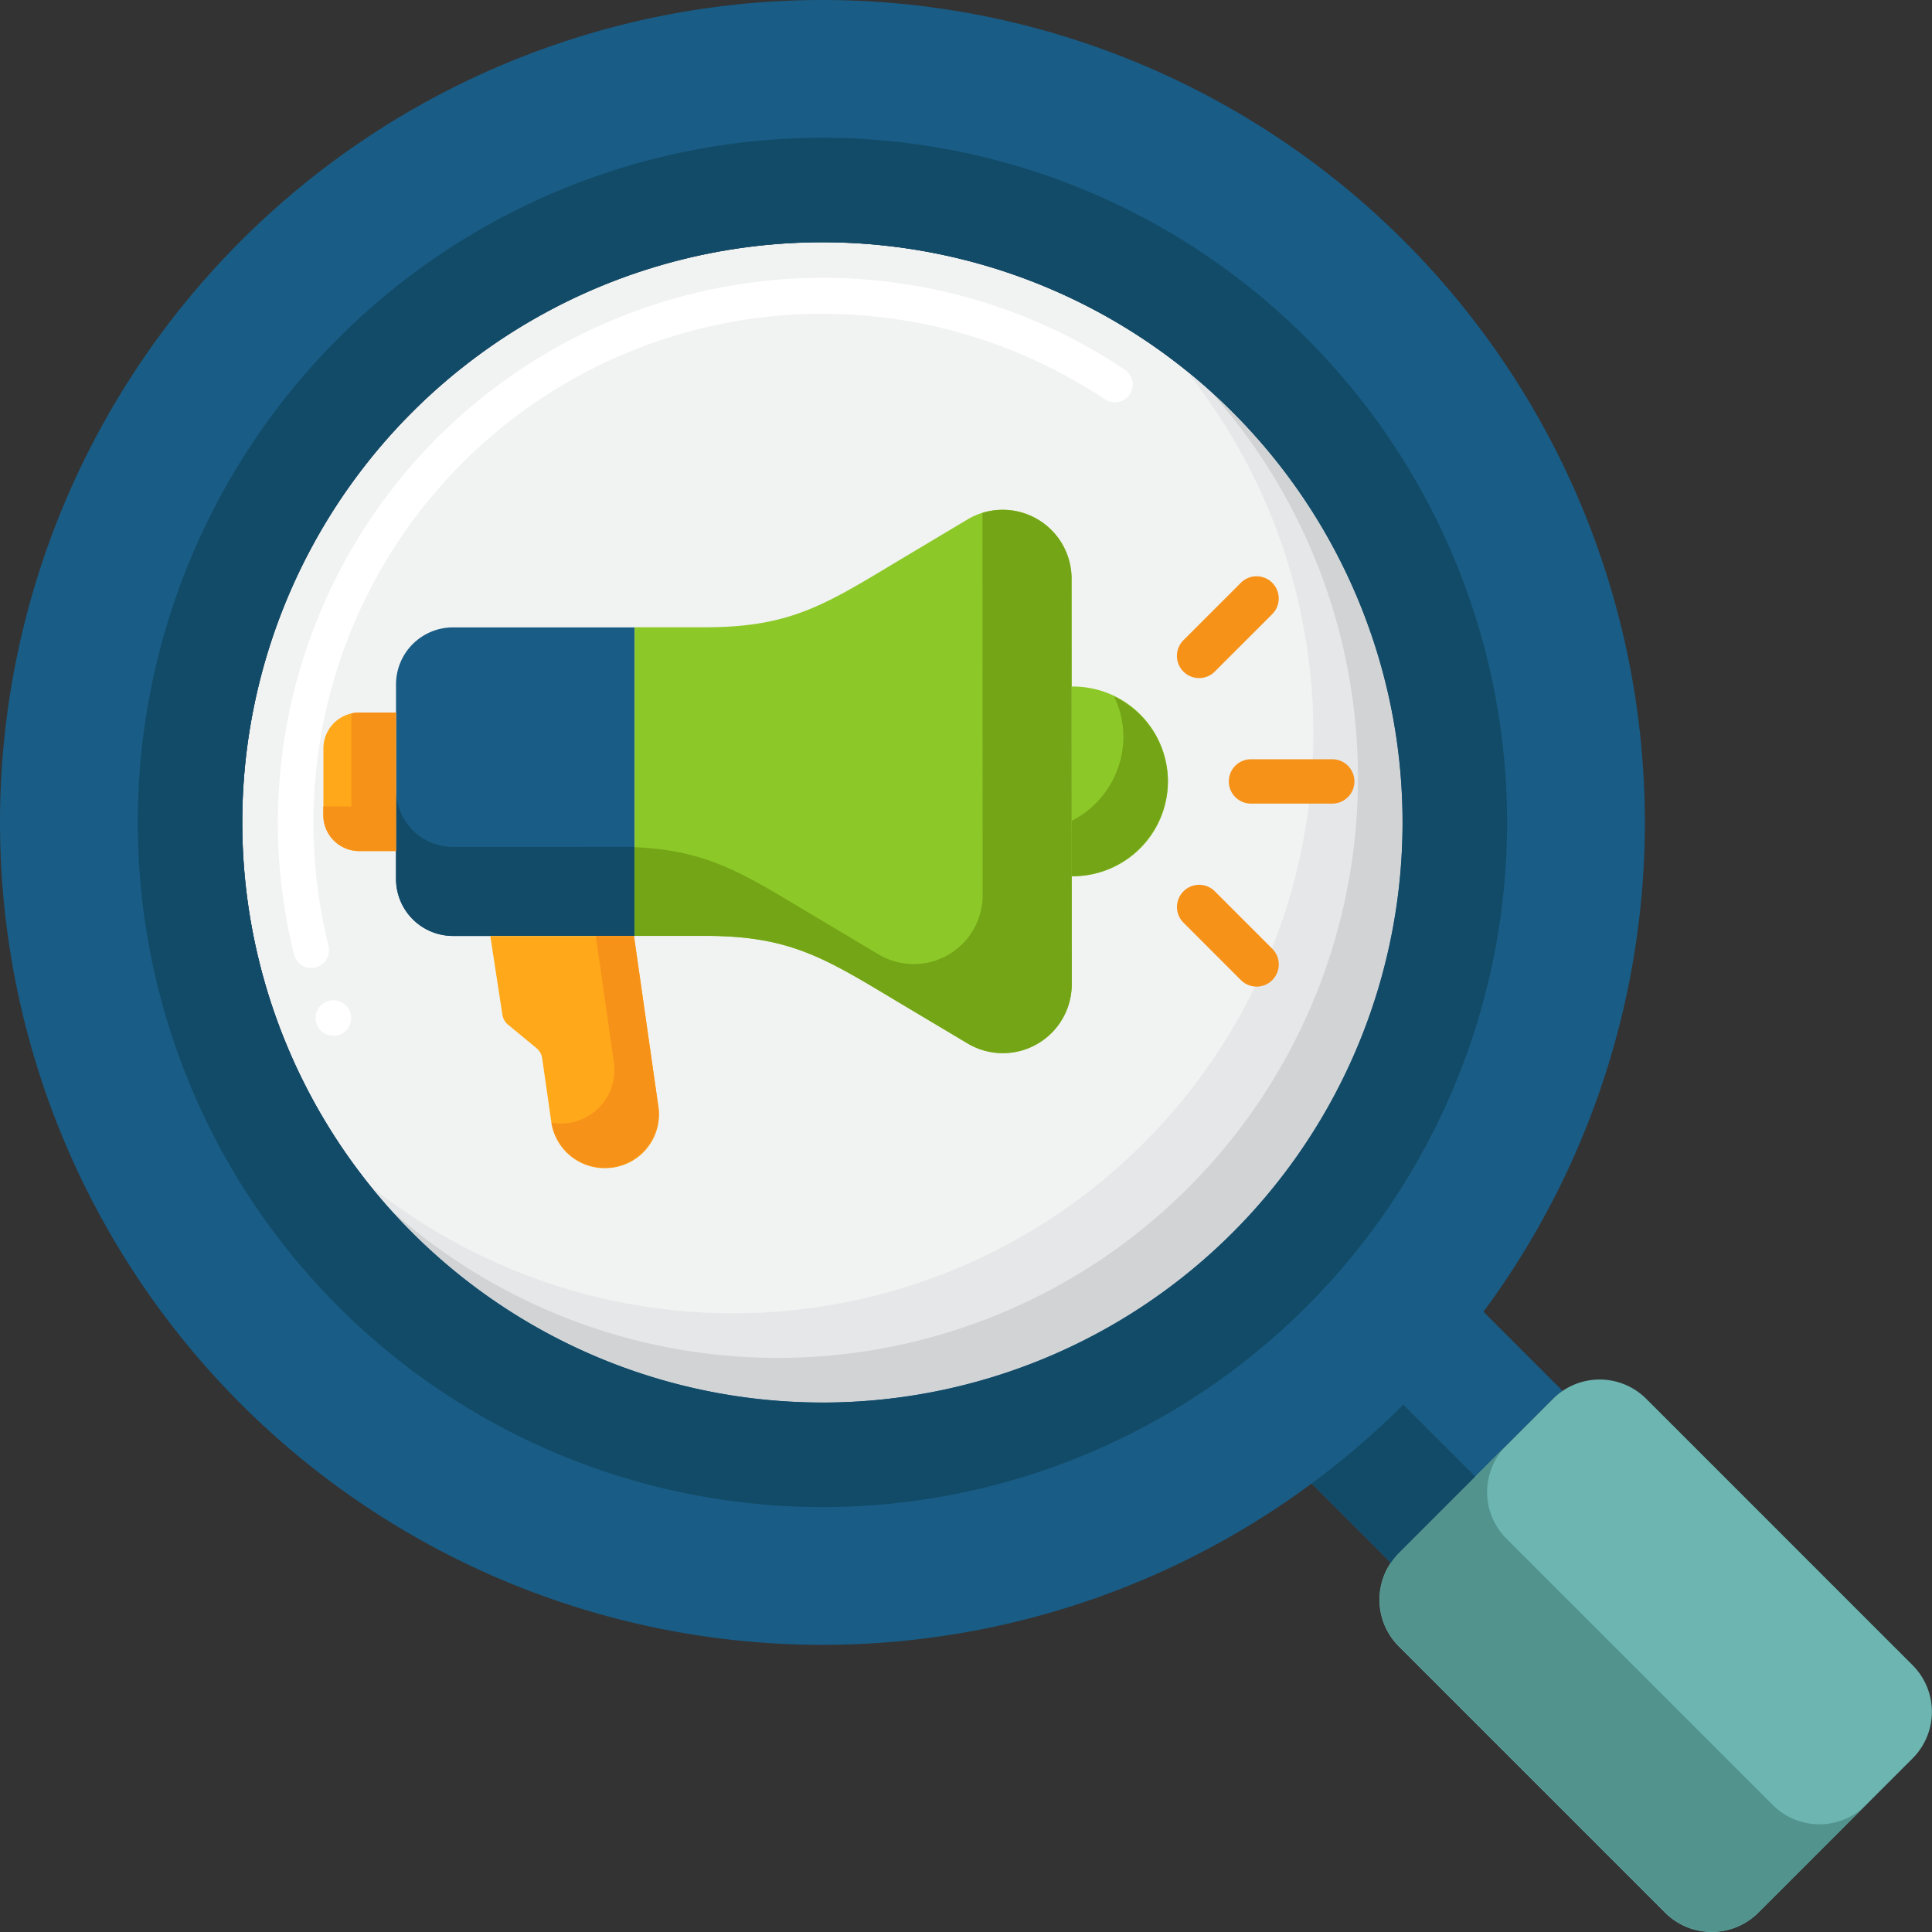 <svg xmlns="http://www.w3.org/2000/svg" width="70.115" height="70.115" viewBox="0 0 70.115 70.115">
  <rect x="0" y="0" width="70.115" height="70.115" fill="#333333" stroke="none"/>
  <g id="sem" transform="translate(-39.06 -39.06)">
    <g id="Group_2144" data-name="Group 2144" transform="translate(39.06 39.06)">
      <g id="Group_2143" data-name="Group 2143" transform="translate(0)">
        <g id="Group_2125" data-name="Group 2125" transform="translate(8.793 8.793)">
          <circle id="Ellipse_20" data-name="Ellipse 20" cx="21.055" cy="21.055" r="21.055" fill="#f1f2f2"/>
        </g>
        <g id="Group_2127" data-name="Group 2127" transform="translate(10.087 10.084)">
          <g id="Group_2126" data-name="Group 2126">
            <path id="Path_1068" data-name="Path 1068" d="M103.49,128.961a.64.64,0,0,1-.6-.4v0a.646.646,0,0,1,.359-.837.646.646,0,1,1,.482,1.2A.616.616,0,0,1,103.49,128.961Zm-.8-2.456h0a.646.646,0,0,1-.627-.491A19.779,19.779,0,0,1,121.24,101.46a19.643,19.643,0,0,1,10.976,3.335.657.657,0,0,1,.275.414.646.646,0,0,1-.1.485.668.668,0,0,1-.9.178,18.469,18.469,0,0,0-28.723,15.352,18.59,18.59,0,0,0,.546,4.476.647.647,0,0,1-.469.785A.638.638,0,0,1,102.7,126.5Z" transform="translate(-101.48 -101.46)" fill="#fff"/>
          </g>
        </g>
        <g id="Group_2128" data-name="Group 2128" transform="translate(13.43 13.43)">
          <path id="Path_1069" data-name="Path 1069" d="M151.772,122.17a21.056,21.056,0,0,1-29.6,29.6,21.056,21.056,0,1,0,29.6-29.6Z" transform="translate(-122.17 -122.17)" fill="#e6e7e8"/>
        </g>
        <g id="Group_2129" data-name="Group 2129" transform="translate(14.175 14.174)">
          <path id="Path_1070" data-name="Path 1070" d="M156.511,126.77A21.054,21.054,0,0,1,126.78,156.5a21.054,21.054,0,1,0,29.731-29.731Z" transform="translate(-126.78 -126.77)" fill="#d1d3d4"/>
        </g>
        <g id="Group_2134" data-name="Group 2134" transform="translate(46.364 46.364)">
          <g id="Group_2130" data-name="Group 2130">
            <path id="Path_1071" data-name="Path 1071" d="M330.369,335.971l5.6-5.6a2.315,2.315,0,0,1,.349-.284l-4.114-4.114a33.514,33.514,0,0,1-6.236,6.236l4.114,4.114A2.315,2.315,0,0,1,330.369,335.971Z" transform="translate(-325.97 -325.97)" fill="#195c85"/>
          </g>
          <g id="Group_2131" data-name="Group 2131" transform="translate(3.698 3.698)">
            <path id="Path_1072" data-name="Path 1072" d="M359.222,368.207l-9.667-9.667a2.392,2.392,0,0,1,0-3.382l5.6-5.6a2.392,2.392,0,0,1,3.382,0l9.667,9.667a2.392,2.392,0,0,1,0,3.382l-5.6,5.6a2.392,2.392,0,0,1-3.382,0Z" transform="translate(-348.855 -348.855)" fill="#6db5b1"/>
          </g>
          <g id="Group_2132" data-name="Group 2132" transform="translate(3.698 4.395)">
            <path id="Path_1073" data-name="Path 1073" d="M366.512,367.917a2.392,2.392,0,0,1-3.382,0l-9.667-9.667a2.392,2.392,0,0,1,0-3.382l1.7-1.7,0,0-5.6,5.6a2.392,2.392,0,0,0,0,3.382l9.667,9.667a2.392,2.392,0,0,0,3.382,0l5.6-5.6,0,0Z" transform="translate(-348.855 -353.17)" fill="#52938e"/>
          </g>
          <g id="Group_2133" data-name="Group 2133" transform="translate(0 3.347)">
            <path id="Path_1074" data-name="Path 1074" d="M329.27,346.68a33.391,33.391,0,0,1-3.3,2.888l4.114,4.114a2.422,2.422,0,0,1,.284-.349l2.776-2.776Z" transform="translate(-325.97 -346.68)" fill="#124b68"/>
          </g>
        </g>
        <g id="Group_2142" data-name="Group 2142">
          <g id="Group_2141" data-name="Group 2141">
            <g id="Group_2140" data-name="Group 2140">
              <g id="Group_2139" data-name="Group 2139">
                <g id="Group_2138" data-name="Group 2138">
                  <g id="Group_2137" data-name="Group 2137">
                    <g id="Group_2135" data-name="Group 2135">
                      <path id="Path_1075" data-name="Path 1075" d="M68.907,39.06A29.847,29.847,0,1,0,98.754,68.907,29.848,29.848,0,0,0,68.907,39.06Zm0,50.9A21.055,21.055,0,1,1,89.962,68.907,21.054,21.054,0,0,1,68.907,89.962Z" transform="translate(-39.06 -39.06)" fill="#195c85"/>
                    </g>
                    <g id="Group_2136" data-name="Group 2136" transform="translate(5 5)">
                      <path id="Path_1076" data-name="Path 1076" d="M94.847,70a24.847,24.847,0,1,0,24.847,24.847A24.847,24.847,0,0,0,94.847,70Zm0,45.9A21.055,21.055,0,1,1,115.9,94.847,21.054,21.054,0,0,1,94.847,115.9Z" transform="translate(-70 -70)" fill="#124b68"/>
                    </g>
                  </g>
                </g>
              </g>
            </g>
          </g>
        </g>
      </g>
    </g>
    <g id="Group_2163" data-name="Group 2163" transform="translate(50.795 57.562)">
      <g id="Group_2162" data-name="Group 2162" transform="translate(0)">
        <g id="Group_2157" data-name="Group 2157">
          <g id="Group_2156" data-name="Group 2156">
            <g id="Group_2145" data-name="Group 2145" transform="translate(2.634 4.266)">
              <path id="Path_1077" data-name="Path 1077" d="M136.643,191.149l-6.59,0a2.07,2.07,0,0,1-2.07-2.068l0-7.06a2.07,2.07,0,0,1,2.068-2.07l6.59,0Z" transform="translate(-127.98 -179.95)" fill="#195c85"/>
            </g>
            <g id="Group_2146" data-name="Group 2146" transform="translate(2.637 10.167)">
              <path id="Path_1078" data-name="Path 1078" d="M130.07,218.538A2.07,2.07,0,0,1,128,216.47V219.7a2.07,2.07,0,0,0,2.07,2.068l6.59,0,0-3.232Z" transform="translate(-128 -216.47)" fill="#124b68"/>
            </g>
            <g id="Group_2148" data-name="Group 2148" transform="translate(0 7.356)">
              <g id="Group_2147" data-name="Group 2147">
                <path id="Path_1079" data-name="Path 1079" d="M114.317,204.1h-1.335a1.3,1.3,0,0,1-1.3-1.3l0-2.427a1.3,1.3,0,0,1,1.3-1.3h1.335Z" transform="translate(-111.68 -199.07)" fill="#ffa91a"/>
              </g>
            </g>
            <g id="Group_2149" data-name="Group 2149" transform="translate(0 7.356)">
              <path id="Path_1080" data-name="Path 1080" d="M114.314,199.07h-1.335a1.339,1.339,0,0,0-.281.032l0,3.377h-1.02v.317a1.3,1.3,0,0,0,1.3,1.3h1.335Z" transform="translate(-111.68 -199.07)" fill="#f79219"/>
            </g>
            <g id="Group_2150" data-name="Group 2150" transform="translate(27.153 6.415)">
              <path id="Path_1081" data-name="Path 1081" d="M279.71,193.25a3.441,3.441,0,1,1,0,6.881Z" transform="translate(-279.71 -193.25)" fill="#8cc928"/>
            </g>
            <g id="Group_2151" data-name="Group 2151" transform="translate(27.155 6.771)">
              <path id="Path_1082" data-name="Path 1082" d="M281.26,195.45a3.368,3.368,0,0,1,.338,1.467,3.433,3.433,0,0,1-1.878,3.051l0,2.009a3.468,3.468,0,0,0,3.492-3.442,3.434,3.434,0,0,0-1.954-3.085Z" transform="translate(-279.72 -195.45)" fill="#74a517"/>
            </g>
            <g id="Group_2152" data-name="Group 2152" transform="translate(11.291)">
              <path id="Path_1083" data-name="Path 1083" d="M197.417,170.795a2.5,2.5,0,0,1-3.8,2.11l-2.227-1.328c-2.825-1.685-4.071-2.565-7.262-2.563l-2.573,0,0-11.2,2.573,0c3.192,0,4.436-.882,7.259-2.569l2.227-1.33a2.5,2.5,0,0,1,3.8,2.107Z" transform="translate(-181.55 -153.552)" fill="#8cc928"/>
            </g>
            <g id="Group_2153" data-name="Group 2153" transform="translate(11.296 0.003)">
              <path id="Path_1084" data-name="Path 1084" d="M197.436,156.038a2.5,2.5,0,0,0-3.232-2.358l.006,13.9a2.5,2.5,0,0,1-3.8,2.11l-2.227-1.328c-2.621-1.563-3.885-2.432-6.6-2.548l0,3.219,2.573,0c3.192,0,4.436.879,7.262,2.563l2.227,1.328a2.5,2.5,0,0,0,3.8-2.11Z" transform="translate(-181.58 -153.573)" fill="#74a517"/>
            </g>
            <g id="Group_2154" data-name="Group 2154" transform="translate(6.055 15.465)">
              <path id="Path_1085" data-name="Path 1085" d="M153.313,257.677a1.952,1.952,0,0,1-1.944-1.664l-.333-2.325a.581.581,0,0,0-.205-.365l-1.039-.858a.575.575,0,0,1-.2-.36l-.438-2.852,5.216,0,.889,6.223a1.945,1.945,0,0,1-1.942,2.2Z" transform="translate(-149.15 -249.25)" fill="#ffa91a"/>
            </g>
            <g id="Group_2155" data-name="Group 2155" transform="translate(8.277 15.466)">
              <path id="Path_1086" data-name="Path 1086" d="M166.783,255.483l-.889-6.223H164.51l.658,4.607a1.942,1.942,0,0,1-1.942,2.2,1.975,1.975,0,0,1-.325-.029,1.962,1.962,0,0,0,3.883-.558Z" transform="translate(-162.9 -249.26)" fill="#f79219"/>
            </g>
          </g>
        </g>
        <g id="Group_2161" data-name="Group 2161" transform="translate(30.978 2.412)">
          <g id="Group_2158" data-name="Group 2158" transform="translate(1.886 6.64)">
            <path id="Path_1087" data-name="Path 1087" d="M318.8,211.18h-2.949a.8.8,0,1,1,0-1.61H318.8a.8.8,0,1,1,0,1.61Z" transform="translate(-315.05 -209.57)" fill="#f79219"/>
          </g>
          <g id="Group_2159" data-name="Group 2159">
            <path id="Path_1088" data-name="Path 1088" d="M306.836,169.852l-2.085,2.085a.8.8,0,0,1-1.138-1.138l2.085-2.085a.8.8,0,0,1,1.138,1.138Z" transform="translate(-303.378 -168.478)" fill="#f79219"/>
          </g>
          <g id="Group_2160" data-name="Group 2160" transform="translate(0 11.198)">
            <path id="Path_1089" data-name="Path 1089" d="M305.7,241.229l-2.085-2.085a.8.8,0,0,1,1.138-1.138l2.085,2.085a.8.8,0,0,1-1.138,1.138Z" transform="translate(-303.378 -237.771)" fill="#f79219"/>
          </g>
        </g>
      </g>
    </g>
  </g>
</svg>
